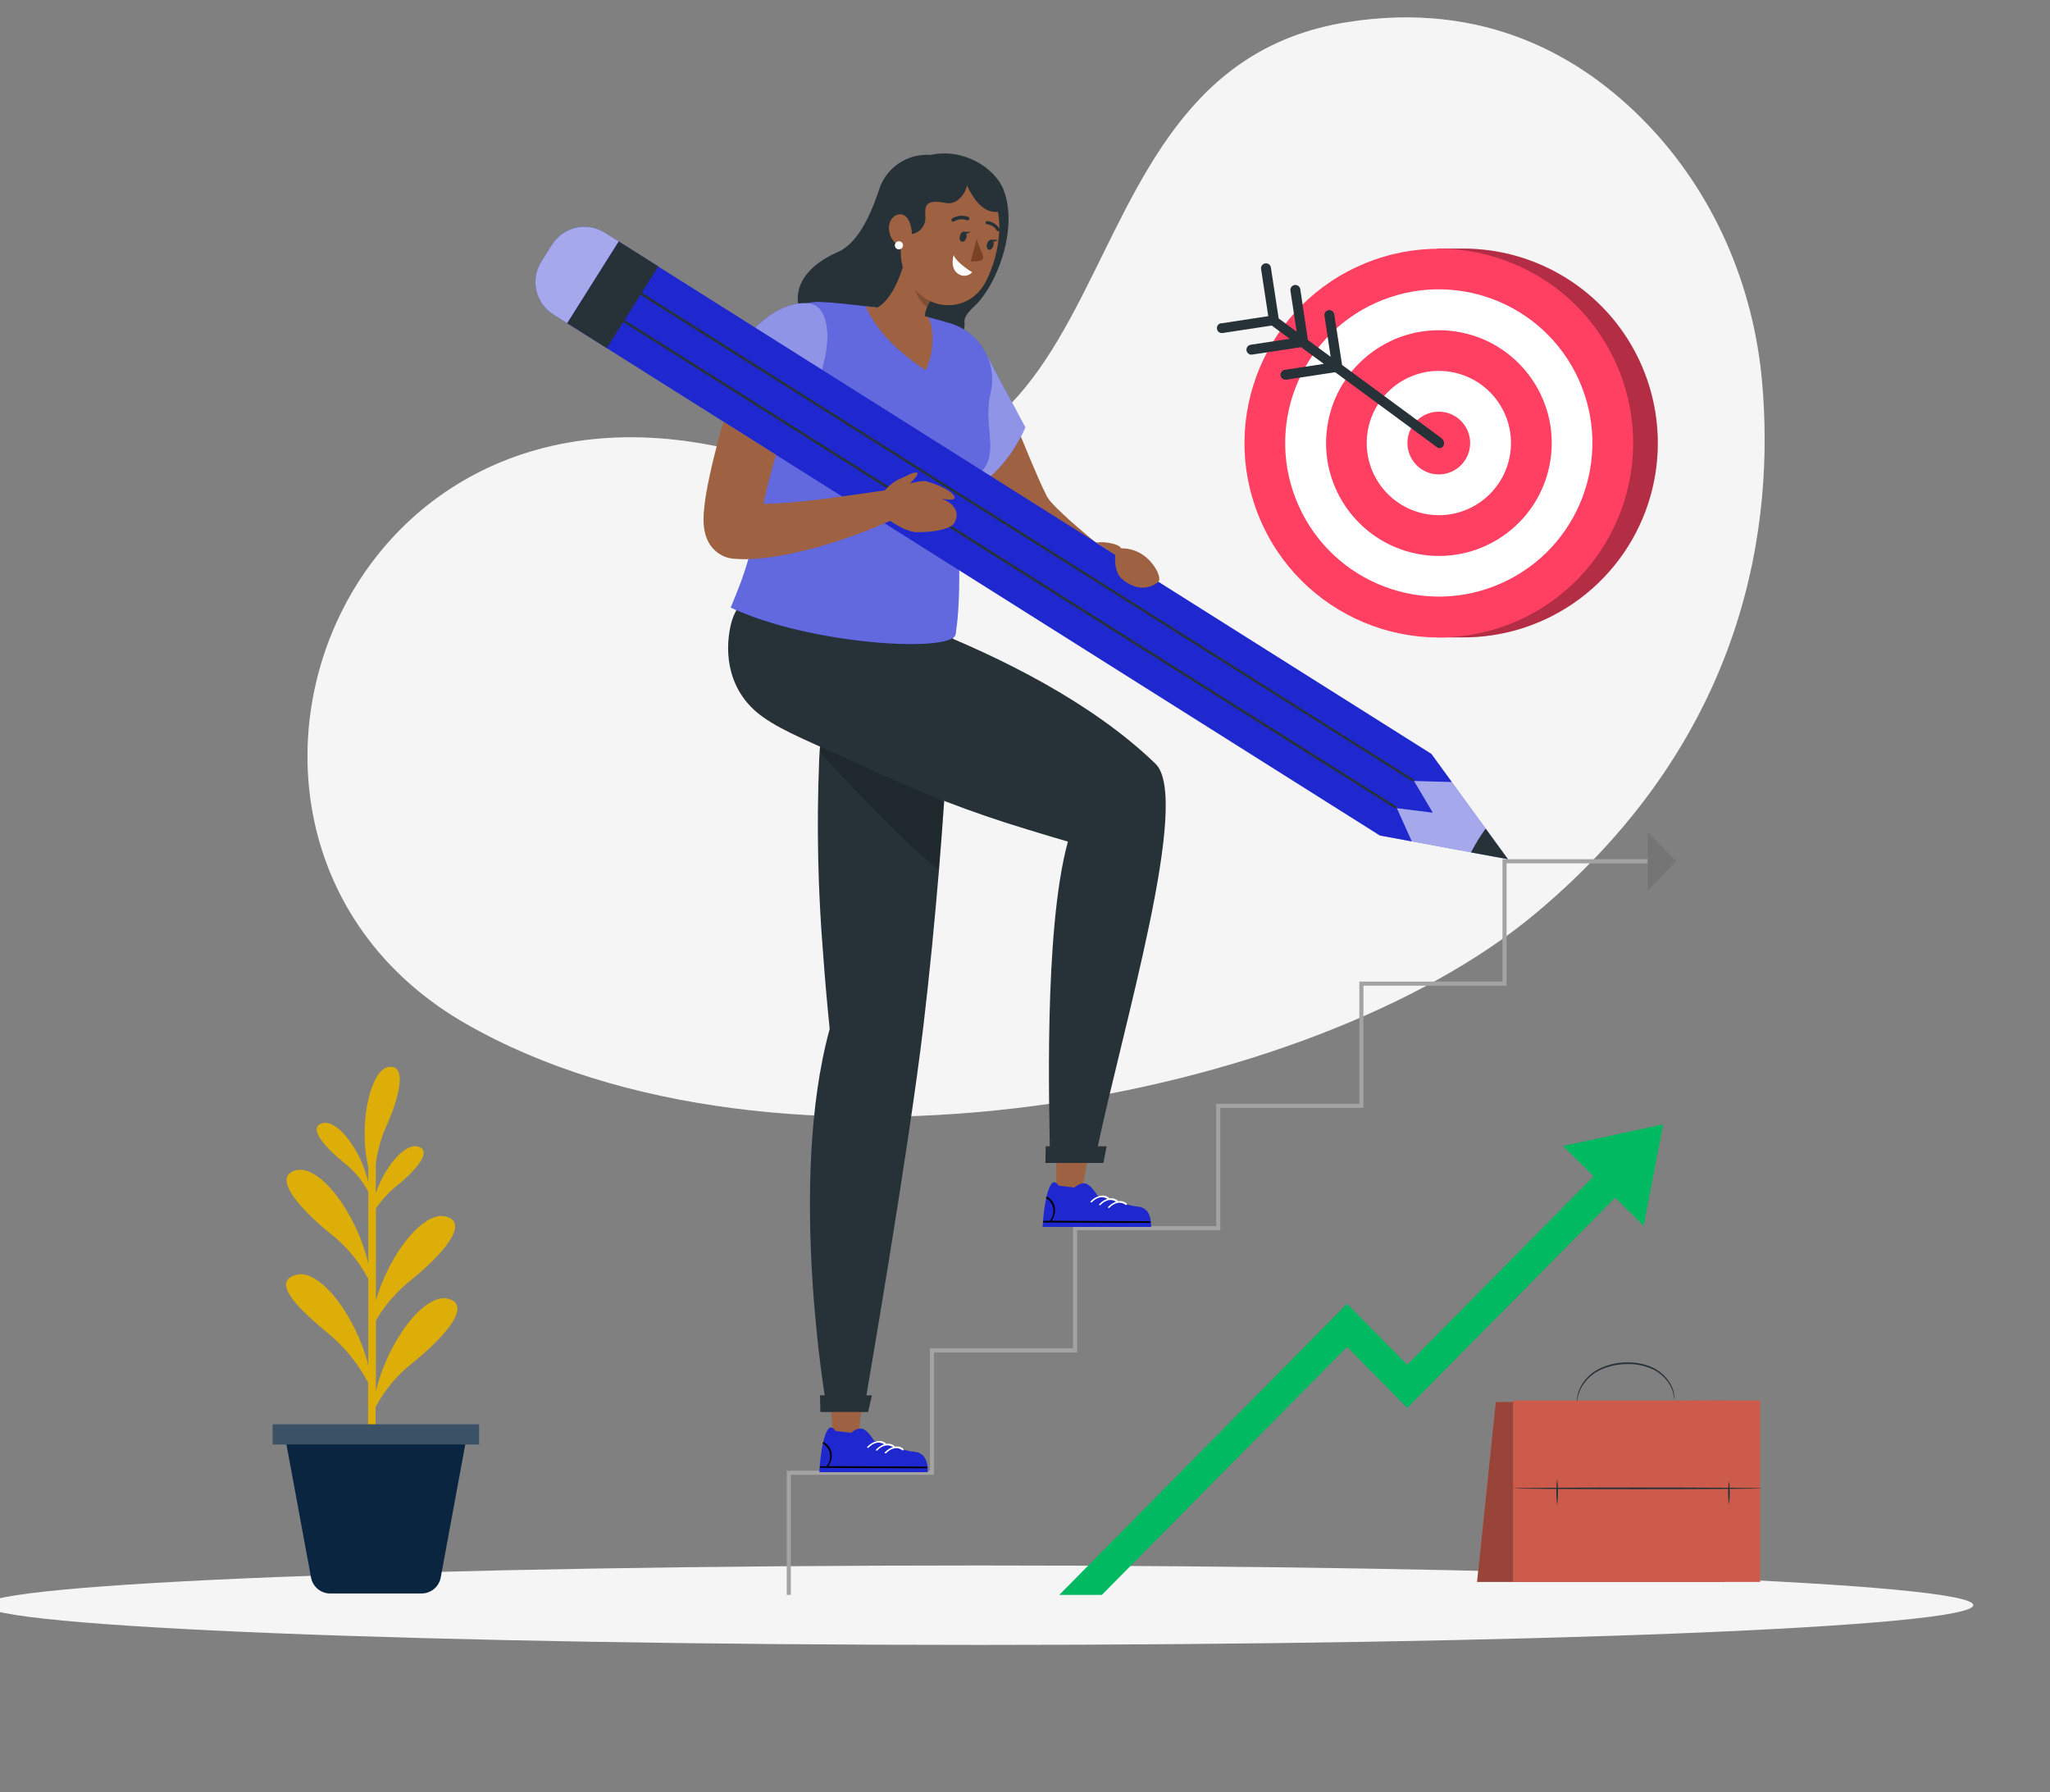 <svg width="500" height="437" viewBox="0 0 500 437" fill="none" xmlns="http://www.w3.org/2000/svg">
<rect x="0" y="0" width="500" height="437" fill="#808080" stroke="none"/>
<g clip-path="url(#clip0_4430_8318)">
<path d="M429.78 93.2C427.69 69.47 417.95 46.93 401.36 29.85C385.91 13.94 362.23 -0.01 328.36 5.44C250.83 17.92 282.53 137 181.36 110.38C80.19 83.76 37.98 206.38 113.7 249.69C189.42 293 319.64 268.84 374.75 222.56C426.71 179 432.74 126.84 429.78 93.2Z" fill="#9B9A9A"/>
<path opacity="0.9" d="M429.78 93.2C427.69 69.47 417.95 46.93 401.36 29.85C385.91 13.94 362.23 -0.01 328.36 5.44C250.83 17.92 282.53 137 181.36 110.38C80.19 83.76 37.98 206.38 113.7 249.69C189.42 293 319.64 268.84 374.75 222.56C426.71 179 432.74 126.84 429.78 93.2Z" fill="white"/>
<path d="M481.287 391.433C481.287 396.784 372.717 401.131 238.795 401.131C104.873 401.131 -3.684 396.784 -3.684 391.433C-3.684 386.081 104.873 381.76 238.795 381.76C372.717 381.76 481.287 386.081 481.287 391.433Z" fill="#F5F5F5"/>
<path d="M381.23 279.46L387.79 285.97L388.69 286.86L343.24 332.81L328.54 317.95L258.35 388.94H268.74L328.54 328.46L343.24 343.33L393.94 292.06L394.33 292.45L400.89 298.95L405.65 274.17L381.23 279.46Z" fill="#00B960"/>
<path d="M107.49 384.71L114.08 349H69.269L75.859 384.69C76.061 385.785 76.639 386.774 77.494 387.487C78.349 388.199 79.427 388.59 80.54 388.59H102.81C103.92 388.59 104.995 388.203 105.85 387.494C106.704 386.786 107.284 385.801 107.49 384.71Z" fill="#0A2540"/>
<path d="M109.329 316.72C103.429 315.16 94.419 327.41 91.679 339.35V322C93.954 318.149 96.928 314.758 100.449 312C107.849 306 114.669 298.23 108.759 296.67C103.219 295.21 94.939 305.91 91.679 317.11V294.73C93.049 292.659 94.737 290.817 96.679 289.27C101.349 285.47 105.679 280.59 101.919 279.6C98.689 278.75 93.919 284.48 91.659 290.93V283.69C92.071 280.692 92.882 277.763 94.069 274.98C97.499 267.4 99.349 259.59 94.829 260.18C90.309 260.77 87.359 274.25 89.829 284.61V288.34C88.159 280.76 82.419 272.91 78.669 273.89C74.919 274.87 79.239 279.75 83.909 283.56C86.372 285.455 88.393 287.864 89.829 290.62V308.21C87.149 296.21 78.069 283.83 72.139 285.39C66.209 286.95 73.049 294.69 80.459 300.73C84.349 303.729 87.545 307.532 89.829 311.88V333C86.969 321.22 78.119 309.34 72.299 310.87C66.479 312.4 71.459 318.08 79.779 324.93C83.907 328.286 87.309 332.447 89.779 337.16V349H91.609V343.1C93.921 338.793 97.121 335.026 100.999 332.05C108.419 326 115.239 318.28 109.329 316.72Z" fill="#DDAE08"/>
<path d="M116.84 347.34H66.51V352.24H116.84V347.34Z" fill="#0A2540"/>
<path opacity="0.2" d="M116.84 347.34H66.51V352.24H116.84V347.34Z" fill="white"/>
<path d="M402.59 120.83C399.77 130.874 393.717 139.708 385.368 145.963C377.02 152.218 366.841 155.546 356.41 155.43H350.55V155C348.391 154.706 346.256 154.261 344.16 153.67C333.667 150.725 324.51 144.255 318.23 135.348C311.95 126.441 308.931 115.643 309.681 104.77C310.431 93.898 314.905 83.617 322.349 75.657C329.793 67.697 339.752 62.546 350.55 61.07V60.63H356.41C363.769 60.553 371.046 62.189 377.664 65.409C384.282 68.63 390.059 73.347 394.54 79.186C399.02 85.025 402.079 91.827 403.477 99.053C404.874 106.279 404.57 113.732 402.59 120.82V120.83Z" fill="#FF4062"/>
<path opacity="0.3" d="M402.59 120.83C399.77 130.874 393.717 139.708 385.368 145.963C377.02 152.218 366.841 155.546 356.41 155.43H350.55V155C348.391 154.706 346.256 154.261 344.16 153.67C333.667 150.725 324.51 144.255 318.23 135.348C311.95 126.441 308.931 115.643 309.681 104.77C310.431 93.898 314.905 83.617 322.349 75.657C329.793 67.697 339.752 62.546 350.55 61.07V60.63H356.41C363.769 60.553 371.046 62.189 377.664 65.409C384.282 68.63 390.059 73.347 394.54 79.186C399.02 85.025 402.079 91.827 403.477 99.053C404.874 106.279 404.57 113.732 402.59 120.82V120.83Z" fill="black"/>
<path d="M368.852 151.93C393.081 142.032 404.699 114.367 394.801 90.138C384.904 65.909 357.239 54.291 333.009 64.188C308.78 74.086 297.162 101.751 307.06 125.98C316.957 150.21 344.623 161.828 368.852 151.93Z" fill="#FF4062"/>
<path d="M366.294 142.181C385.162 133.694 393.577 111.519 385.089 92.651C376.602 73.784 354.427 65.369 335.559 73.856C316.692 82.343 308.277 104.519 316.764 123.386C325.251 142.254 347.427 150.669 366.294 142.181Z" fill="white"/>
<path d="M378.179 112.068C380.397 97.031 370.005 83.044 354.969 80.827C339.933 78.609 325.946 89.001 323.728 104.037C321.511 119.073 331.902 133.06 346.938 135.278C361.975 137.495 375.962 127.104 378.179 112.068Z" fill="#FF4062"/>
<path d="M368.331 110.674C369.785 101.069 363.178 92.103 353.573 90.649C343.967 89.195 335.002 95.802 333.547 105.408C332.093 115.013 338.701 123.978 348.306 125.433C357.911 126.887 366.877 120.279 368.331 110.674Z" fill="white"/>
<path d="M348.859 115.41C350.316 115.818 351.86 115.785 353.298 115.315C354.736 114.846 356.002 113.96 356.937 112.771C357.872 111.582 358.433 110.142 358.55 108.634C358.667 107.126 358.334 105.617 357.593 104.298C356.853 102.98 355.738 101.91 354.39 101.224C353.041 100.539 351.52 100.268 350.018 100.447C348.516 100.626 347.101 101.246 345.951 102.229C344.802 103.212 343.969 104.514 343.559 105.97C343.014 107.925 343.266 110.015 344.259 111.785C345.253 113.554 346.907 114.858 348.859 115.41Z" fill="#FF4062"/>
<path d="M297.891 78.85L309.331 77.1L307.591 65.66C307.558 65.499 307.559 65.334 307.592 65.173C307.626 65.012 307.691 64.86 307.785 64.726C307.88 64.592 308 64.478 308.139 64.391C308.279 64.305 308.434 64.248 308.596 64.224C308.759 64.199 308.924 64.208 309.083 64.249C309.241 64.291 309.39 64.364 309.52 64.465C309.649 64.566 309.757 64.691 309.836 64.835C309.915 64.978 309.964 65.137 309.981 65.3L311.871 77.66L316.261 80.89L314.741 70.89C314.692 70.572 314.771 70.247 314.961 69.987C315.152 69.728 315.437 69.554 315.756 69.505C316.074 69.456 316.399 69.535 316.658 69.726C316.918 69.916 317.092 70.202 317.141 70.52L319.001 82.93L324.551 87.01L323.041 77.01C323.015 76.853 323.021 76.694 323.057 76.54C323.094 76.385 323.16 76.24 323.253 76.112C323.346 75.983 323.464 75.875 323.599 75.792C323.734 75.709 323.884 75.654 324.041 75.63C324.356 75.584 324.676 75.662 324.934 75.849C325.192 76.036 325.367 76.316 325.421 76.63L327.341 89L351.451 106.75C352.961 108 351.971 109.58 350.731 109.23L325.651 90.77L313.721 92.59C313.402 92.639 313.078 92.56 312.818 92.369C312.558 92.179 312.385 91.893 312.336 91.575C312.287 91.257 312.366 90.932 312.556 90.672C312.747 90.412 313.032 90.239 313.351 90.19L322.881 88.74L317.331 84.66L305.411 86.47C305.092 86.519 304.768 86.44 304.508 86.249C304.248 86.059 304.075 85.773 304.026 85.455C303.977 85.137 304.056 84.812 304.246 84.552C304.437 84.293 304.722 84.119 305.041 84.07L314.571 82.62L310.181 79.39L298.251 81.2C298.09 81.232 297.924 81.232 297.764 81.198C297.603 81.165 297.451 81.099 297.317 81.005C297.182 80.911 297.069 80.791 296.982 80.651C296.896 80.512 296.839 80.356 296.814 80.194C296.79 80.032 296.799 79.867 296.84 79.708C296.882 79.549 296.955 79.401 297.056 79.271C297.156 79.142 297.282 79.034 297.426 78.955C297.569 78.876 297.728 78.826 297.891 78.81V78.85Z" fill="#263238"/>
<path d="M192.891 388.94H191.891V358.65H226.801V328.81H261.721V299.01H296.631V269.17H331.551V239.38H366.461V209.54H401.871V210.54H367.461V240.34L366.961 240.38H332.551V270.17H297.631V299.97L297.131 300.01H262.721V329.81H227.801V359.6L227.301 359.65H192.891V388.94Z" fill="#A3A3A3"/>
<path d="M408.829 210.04L401.869 217.24V202.84L408.829 210.04Z" fill="#757575"/>
<path d="M240.999 87.6C243.399 93.04 245.689 98.6 247.999 104.09L251.409 112.3C252.569 114.98 253.709 117.76 254.879 120.09C255.23 120.95 255.724 121.744 256.339 122.44C257.215 123.419 258.143 124.351 259.119 125.23C261.119 127.17 263.409 129.06 265.659 130.98L279.439 142.41L275.729 148.27C270.189 145.59 264.819 142.73 259.549 139.52C256.899 137.92 254.299 136.23 251.669 134.37C250.28 133.382 248.945 132.321 247.669 131.19C246.868 130.486 246.122 129.72 245.439 128.9L244.889 128.16L244.459 127.52C244.169 127.09 243.969 126.75 243.719 126.35C242.819 124.87 242.059 123.49 241.309 122.1C240.559 120.71 239.839 119.34 239.159 117.96C237.789 115.2 236.449 112.45 235.159 109.68C232.609 104.14 230.219 98.6 228.029 92.9L240.999 87.6Z" fill="#9E6141"/>
<path d="M240.729 86.72L250.059 104.22C247.569 110.066 243.53 115.121 238.379 118.84L231.719 111.14L240.729 86.72Z" fill="#1F28CF"/>
<g opacity="0.5">
<path d="M240.729 86.72L250.059 104.22C247.569 110.066 243.53 115.121 238.379 118.84L231.719 111.14L240.729 86.72Z" fill="white"/>
</g>
<path d="M227 37.78C224.183 37.564 221.378 38.327 219.06 39.942C216.742 41.557 215.053 43.923 214.28 46.64C211.46 55.02 208.15 59.84 204.28 61.49C197.97 64.21 191.93 69.73 195.78 77.57C201.87 89.97 227.78 88.72 232.85 83.42C237.92 78.12 232.55 79.42 237.75 74.58C242.95 69.74 248.46 56.02 244.8 46.35C242.76 41 235 36 227 37.78Z" fill="#263238"/>
<path d="M238.299 65.92C238.18 66.423 237.913 66.879 237.534 67.23C237.155 67.581 236.68 67.812 236.17 67.893C235.659 67.974 235.136 67.902 234.667 67.686C234.198 67.469 233.803 67.118 233.534 66.677C233.264 66.236 233.131 65.725 233.153 65.209C233.174 64.692 233.348 64.194 233.653 63.776C233.957 63.359 234.379 63.041 234.865 62.864C235.35 62.687 235.877 62.657 236.379 62.78C237.049 62.944 237.627 63.366 237.987 63.954C238.347 64.542 238.459 65.249 238.299 65.92Z" fill="white"/>
<path d="M202.58 339.39L203.11 350.9H209.26L210.66 339.39H202.58Z" fill="#9E6141"/>
<path d="M226.31 359C226.31 355.25 224.79 354.13 222.73 354C220.67 353.87 213.19 351.34 213.19 351.34C213.19 351.34 211.82 348.96 210.46 348.47C209.1 347.98 207.59 349.41 207.59 349.41L203.77 348.94C203.77 348.94 202.77 347.23 201.84 348.73C200.38 351.06 199.9 357.49 199.84 359H226.31Z" fill="#1F28CF"/>
<path d="M225.91 358.06H221.11L200.11 357.95C199.84 357.95 199.93 357.55 200.2 357.56H201.62C201.62 357.56 201.62 357.56 201.62 357.5C201.961 357.099 202.21 356.629 202.35 356.123C202.49 355.616 202.519 355.085 202.433 354.566C202.347 354.048 202.15 353.554 201.854 353.119C201.558 352.685 201.171 352.32 200.72 352.05C200.51 351.93 200.81 351.58 201.01 351.71C202.91 352.89 203.55 355.24 202.01 357.55H205.01L226.01 357.66C226.27 357.67 226.17 358.07 225.91 358.06Z" fill="black"/>
<path d="M211.869 353C213.079 351.74 214.709 351.38 215.779 352.33C215.949 352.49 216.239 352.14 216.069 351.99C214.839 350.9 212.939 351.37 211.559 352.8C211.359 353.01 211.669 353.21 211.869 353Z" fill="white"/>
<path d="M213.999 353.67C215.209 352.41 216.839 352.05 217.909 353.01C218.079 353.16 218.369 352.81 218.199 352.66C216.969 351.57 215.069 352.04 213.699 353.47C213.499 353.68 213.799 353.88 213.999 353.67Z" fill="white"/>
<path d="M216.15 354.35C217.36 353.08 218.99 352.73 220.06 353.68C220.23 353.83 220.52 353.48 220.34 353.33C219.12 352.24 217.22 352.71 215.84 354.14C215.64 354.35 215.95 354.55 216.15 354.35Z" fill="white"/>
<path d="M232.66 149.09C232.66 149.09 232.15 168.43 230.27 195.6C229.9 200.86 229.48 206.43 229.01 212.21C228.01 224.21 226.77 237.11 225.22 250.21C221.47 281.76 211 342.1 211 342.1L201.47 342.31C201.47 342.31 192.08 288.31 202.36 250.94C201.71 244.48 201.18 238.42 200.77 232.72C199.501 217.228 199.167 201.673 199.77 186.14C199.77 185.2 199.86 184.28 199.91 183.38C200 181.88 200.11 180.43 200.22 179.04C200.39 176.77 200.61 174.65 200.83 172.68C202.98 154.29 206.83 148.99 206.83 148.99L232.66 149.09Z" fill="#263238"/>
<g opacity="0.2">
<path d="M230.27 195.6C229.9 200.86 229.48 206.43 229.01 212.21C219.4 204.44 206.4 190.51 199.91 183.38C200 181.88 200.11 180.43 200.22 179.04L230.27 195.6Z" fill="black"/>
</g>
<path d="M256.069 280.87L267.549 280.54C273.679 251.02 290.679 194.8 281.819 186.24C250.739 156.19 191.999 142 191.999 142C184.909 143.41 179.789 145.61 178.229 152.42C176.619 159.42 177.609 168.89 186.139 174.89C191.349 178.56 197.869 180.99 210.949 187C223.723 193.059 236.934 198.153 250.469 202.24C255.799 203.87 257.579 204.4 260.469 205.24C254.449 227 255.999 272.41 256.069 280.87Z" fill="#263238"/>
<path d="M257.71 280.14L257.57 291.05H263.71L265.8 280.14H257.71Z" fill="#9E6141"/>
<path d="M269.13 283.6L269.91 279.53H255.05L254.98 283.6H269.13Z" fill="#263238"/>
<path d="M280.769 299.2C280.769 295.44 279.239 294.32 277.189 294.2C275.139 294.08 267.639 291.53 267.639 291.53C267.639 291.53 266.279 289.15 264.909 288.67C263.539 288.19 262.049 289.6 262.049 289.6L258.229 289.14C258.229 289.14 257.229 287.42 256.299 288.92C254.839 291.25 254.359 297.69 254.299 299.2H280.769Z" fill="#1F28CF"/>
<path d="M280.369 298.21H275.569L254.569 298.11C254.299 298.11 254.389 297.7 254.659 297.71H256.079C256.072 297.69 256.072 297.669 256.079 297.65C256.42 297.249 256.669 296.779 256.809 296.273C256.949 295.766 256.978 295.235 256.892 294.716C256.806 294.198 256.609 293.704 256.313 293.269C256.017 292.835 255.63 292.47 255.179 292.2C254.969 292.08 255.269 291.73 255.469 291.86C257.359 293.04 258.009 295.39 256.469 297.71H259.469L280.469 297.82C280.729 297.82 280.629 298.22 280.369 298.21Z" fill="black"/>
<path d="M266.33 293.16C267.54 291.89 269.17 291.53 270.24 292.49C270.41 292.64 270.7 292.29 270.52 292.14C269.3 291.05 267.4 291.52 266.02 292.95C265.82 293.16 266.13 293.36 266.33 293.16Z" fill="white"/>
<path d="M268.431 293.83C269.641 292.56 271.271 292.21 272.341 293.16C272.511 293.31 272.801 292.97 272.631 292.81C271.401 291.72 269.501 292.2 268.131 293.63C267.921 293.84 268.231 294.03 268.431 293.83Z" fill="white"/>
<path d="M270.6 294.5C271.82 293.24 273.45 292.88 274.52 293.83C274.69 293.98 274.97 293.64 274.8 293.49C273.58 292.39 271.68 292.87 270.3 294.3C270.1 294.51 270.4 294.71 270.6 294.5Z" fill="white"/>
<path d="M211.73 344.33L212.66 340.27H200L200.09 344.33H211.73Z" fill="#263238"/>
<path d="M178.219 148.16C197.659 157.31 232.379 159.28 233.079 154.66C235.079 141.66 232.629 126.45 235.169 118.12C245.859 112.62 239.229 105.67 241.579 95.88C242.434 92.292 241.871 88.512 240.008 85.328C238.146 82.144 235.126 79.802 231.579 78.79C229.879 78.29 228.109 77.79 226.369 77.33L225.309 77.07C220.63 75.959 215.883 75.157 211.099 74.67C209.359 74.46 207.539 74.27 205.649 74.06C203.759 73.85 201.899 73.72 200.139 73.64C198.584 73.555 197.028 73.79 195.567 74.331C194.107 74.872 192.773 75.706 191.648 76.783C190.523 77.861 189.631 79.157 189.027 80.593C188.424 82.028 188.121 83.573 188.139 85.13C188.39 94.019 188.056 102.915 187.139 111.76C186.949 113.59 186.739 115.35 186.499 117.07C185.7 123.142 184.5 129.156 182.909 135.07C182.886 135.182 182.856 135.292 182.819 135.4C182.152 137.747 181.459 139.903 180.739 141.87C180.519 142.49 180.289 143.08 180.049 143.65C179.579 144.83 178.749 147 178.219 148.16Z" fill="#1F28CF"/>
<g opacity="0.3">
<path d="M178.219 148.16C197.659 157.31 232.379 159.28 233.079 154.66C235.079 141.66 232.629 126.45 235.169 118.12C245.859 112.62 239.229 105.67 241.579 95.88C242.434 92.292 241.871 88.512 240.008 85.328C238.146 82.144 235.126 79.802 231.579 78.79C229.879 78.29 228.109 77.79 226.369 77.33L225.309 77.07C220.63 75.959 215.883 75.157 211.099 74.67C209.359 74.46 207.539 74.27 205.649 74.06C203.759 73.85 201.899 73.72 200.139 73.64C198.584 73.555 197.028 73.79 195.567 74.331C194.107 74.872 192.773 75.706 191.648 76.783C190.523 77.861 189.631 79.157 189.027 80.593C188.424 82.028 188.121 83.573 188.139 85.13C188.39 94.019 188.056 102.915 187.139 111.76C186.949 113.59 186.739 115.35 186.499 117.07C185.7 123.142 184.5 129.156 182.909 135.07C182.886 135.182 182.856 135.292 182.819 135.4C182.152 137.747 181.459 139.903 180.739 141.87C180.519 142.49 180.289 143.08 180.049 143.65C179.579 144.83 178.749 147 178.219 148.16Z" fill="white"/>
</g>
<path d="M177.32 89.05C177.32 89.05 185.69 73.33 196.96 73.93C204.16 74.31 203.16 89.75 195.15 101.35C187.69 98.37 182.12 94.79 177.32 89.05Z" fill="#1F28CF"/>
<g opacity="0.5">
<path d="M177.32 89.05C177.32 89.05 185.69 73.33 196.96 73.93C204.16 74.31 203.16 89.75 195.15 101.35C187.69 98.37 182.12 94.79 177.32 89.05Z" fill="white"/>
</g>
<path d="M211.15 74.67C214.96 83.77 225.74 90.25 225.74 90.25C227.74 86.62 228 80.44 226.43 77.34L225.37 77.08C220.689 75.963 215.938 75.158 211.15 74.67Z" fill="#9E6141"/>
<path d="M226.26 79.89C226.281 80.032 226.325 80.171 226.39 80.3C227.72 83.1 225.64 85.3 222.83 84.71C222.558 84.66 222.291 84.59 222.03 84.5C221.032 84.169 220.162 83.537 219.54 82.69C217.641 80.086 215.545 77.632 213.27 75.35C217.81 73.58 220.35 65.66 221.36 60.64L226.95 69.86L227.95 71.86C227.218 72.809 226.603 73.843 226.12 74.94C225.736 75.714 225.549 76.569 225.573 77.432C225.598 78.295 225.833 79.139 226.26 79.89Z" fill="#9E6141"/>
<g opacity="0.2">
<path d="M226.139 74.92C226.622 73.823 227.237 72.789 227.969 71.84L226.969 69.84L222.799 69.43C223.27 71.581 224.445 73.513 226.139 74.92Z" fill="black"/>
</g>
<path d="M221.24 51.45C219.57 59.7 218.69 63.15 221.6 68.39C225.98 76.27 236.28 76.45 240.34 68.86C243.99 62.02 246.11 49.68 239.18 44.38C232.25 39.08 222.91 43.2 221.24 51.45Z" fill="#9E6141"/>
<path d="M234.709 42.15C234.709 42.15 237.129 50.75 242.009 51.61C246.889 52.47 243.629 45.61 239.079 42.27C237.109 40.81 234.709 42.15 234.709 42.15Z" fill="#263238"/>
<path d="M232.38 54C232.434 54.024 232.492 54.037 232.55 54.037C232.609 54.037 232.667 54.024 232.72 54C233.177 53.71 233.696 53.532 234.235 53.48C234.773 53.428 235.316 53.503 235.82 53.7C235.872 53.727 235.928 53.743 235.986 53.747C236.044 53.751 236.103 53.744 236.158 53.725C236.213 53.706 236.263 53.676 236.306 53.638C236.35 53.599 236.385 53.551 236.409 53.498C236.433 53.446 236.447 53.389 236.448 53.33C236.45 53.272 236.44 53.214 236.418 53.16C236.397 53.106 236.365 53.057 236.324 53.016C236.283 52.974 236.234 52.942 236.18 52.92C235.546 52.663 234.86 52.56 234.178 52.621C233.496 52.682 232.839 52.904 232.26 53.27C232.21 53.297 232.167 53.335 232.132 53.381C232.098 53.426 232.073 53.478 232.06 53.534C232.047 53.59 232.045 53.647 232.056 53.703C232.066 53.759 232.088 53.813 232.12 53.86C232.183 53.951 232.275 54.018 232.38 54.05" fill="#263238"/>
<path d="M243.359 56.37C243.407 56.382 243.456 56.383 243.504 56.374C243.553 56.366 243.598 56.347 243.639 56.32C243.683 56.294 243.721 56.26 243.752 56.219C243.782 56.178 243.804 56.132 243.816 56.082C243.828 56.033 243.83 55.981 243.822 55.931C243.814 55.881 243.796 55.833 243.769 55.79C243.457 55.259 243.021 54.811 242.499 54.483C241.976 54.156 241.383 53.959 240.769 53.91C240.718 53.908 240.668 53.917 240.621 53.936C240.573 53.954 240.53 53.982 240.494 54.017C240.457 54.053 240.429 54.095 240.409 54.142C240.389 54.189 240.379 54.239 240.379 54.29C240.378 54.34 240.387 54.391 240.405 54.438C240.424 54.486 240.451 54.529 240.487 54.565C240.522 54.601 240.564 54.63 240.611 54.65C240.658 54.67 240.708 54.68 240.759 54.68C241.243 54.73 241.708 54.894 242.116 55.158C242.524 55.423 242.865 55.779 243.109 56.2C243.137 56.243 243.174 56.281 243.217 56.31C243.26 56.339 243.308 56.359 243.359 56.37Z" fill="#263238"/>
<path d="M218.76 50.07C218.76 50.07 215.66 55.31 219.56 56.74C223.46 58.17 225.74 55.5 225.71 53.16C225.68 50.82 224.98 48.35 230.71 49.5C235.8 50.5 238.95 39.93 232.18 40.1C228 40.2 220.31 42.77 218.76 50.07Z" fill="#263238"/>
<path d="M237.11 66.4C237.11 66.4 233.28 64.07 232.6 62.2C232.6 62.2 231.6 65.28 233.6 66.71C234.115 67.113 234.764 67.305 235.416 67.248C236.067 67.19 236.673 66.887 237.11 66.4Z" fill="white"/>
<path d="M234.12 57.53C233.94 58.19 234.12 58.82 234.58 58.94C235.04 59.06 235.51 58.61 235.69 57.94C235.87 57.27 235.69 56.65 235.22 56.53C234.75 56.41 234.3 56.86 234.12 57.53Z" fill="#263238"/>
<path d="M240.739 59.49C240.559 60.15 240.739 60.78 241.199 60.89C241.659 61 242.119 60.56 242.299 59.89C242.479 59.22 242.299 58.6 241.839 58.49C241.379 58.38 240.909 58.82 240.739 59.49Z" fill="#263238"/>
<path d="M241.641 58.48H243.351C243.351 58.48 242.201 59.48 241.641 58.48Z" fill="#263238"/>
<path d="M238.21 58.26C238.21 58.26 238.88 60.32 239.71 62.17C239.779 62.309 239.815 62.462 239.815 62.618C239.814 62.773 239.778 62.926 239.708 63.065C239.638 63.204 239.537 63.325 239.412 63.417C239.288 63.51 239.143 63.573 238.99 63.6C238.251 63.734 237.5 63.784 236.75 63.75L238.21 58.26Z" fill="#7A4224"/>
<path d="M216.86 56.3C216.978 57.057 217.256 57.78 217.675 58.421C218.094 59.062 218.644 59.607 219.289 60.02C220.959 61.02 222.38 59.26 222.41 57.12C222.41 55.19 221.6 52.36 219.69 52.27C217.78 52.18 216.5 54.27 216.86 56.27" fill="#9E6141"/>
<path d="M220.25 59.83C220.25 60.03 220.19 60.225 220.077 60.39C219.965 60.556 219.806 60.684 219.62 60.758C219.435 60.831 219.231 60.848 219.036 60.805C218.841 60.763 218.663 60.662 218.525 60.517C218.387 60.373 218.296 60.19 218.264 59.992C218.231 59.795 218.258 59.593 218.341 59.411C218.425 59.23 218.561 59.077 218.731 58.974C218.902 58.87 219.1 58.82 219.3 58.83C219.556 58.843 219.798 58.954 219.975 59.14C220.152 59.326 220.25 59.573 220.25 59.83Z" fill="white"/>
<path d="M235 56.53H236.71C236.71 56.53 235.57 57.53 235 56.53Z" fill="#263238"/>
<path d="M336.52 203.73L367.78 209.52L349.07 183.81L336.52 203.73Z" fill="#1F28CF"/>
<g opacity="0.6">
<path d="M349.07 183.81L362.35 202.06L367.78 209.52L358.81 207.87L336.51 203.73L349.07 183.81Z" fill="white"/>
</g>
<path d="M362.349 202.06L367.779 209.52L358.779 207.87C359.823 205.847 361.016 203.905 362.349 202.06Z" fill="#263238"/>
<path d="M150.861 58.88L349.071 183.81L354.081 190.7L344.881 190.45L349.461 198.18L340.701 197.09L344.341 205.18L336.511 203.73L138.311 78.79L150.861 58.88Z" fill="#1F28CF"/>
<path d="M150.863 58.859L138.307 78.783L148.01 84.898L160.567 64.975L150.863 58.859Z" fill="#263238"/>
<path d="M132.03 63.812L134.648 59.658C135.965 57.567 138.06 56.085 140.471 55.538C142.881 54.991 145.41 55.424 147.502 56.742L150.886 58.875L138.329 78.798L134.945 76.666C132.854 75.348 131.372 73.253 130.825 70.843C130.279 68.432 130.712 65.903 132.03 63.812Z" fill="#1F28CF"/>
<g opacity="0.6">
<path d="M132.03 63.812L134.648 59.658C135.965 57.567 138.06 56.085 140.471 55.538C142.881 54.991 145.41 55.425 147.502 56.742L150.886 58.875L138.329 78.799L134.945 76.666C132.854 75.348 131.372 73.253 130.825 70.843C130.279 68.432 130.712 65.903 132.03 63.812Z" fill="white"/>
</g>
<path d="M340.57 197C340.527 197.065 340.461 197.112 340.385 197.13C340.309 197.149 340.228 197.138 340.16 197.1L152 78.53C151.932 78.486 151.885 78.417 151.868 78.339C151.851 78.26 151.866 78.178 151.91 78.11C151.954 78.042 152.023 77.995 152.101 77.978C152.18 77.961 152.262 77.976 152.33 78.02L340.48 196.6C340.545 196.641 340.591 196.706 340.608 196.781C340.625 196.856 340.611 196.935 340.57 197Z" fill="#263238"/>
<path d="M344.76 190.37C344.716 190.436 344.648 190.483 344.57 190.501C344.492 190.52 344.41 190.509 344.34 190.47L156.22 71.89C156.154 71.845 156.108 71.776 156.091 71.698C156.074 71.62 156.088 71.538 156.13 71.47C156.151 71.436 156.178 71.407 156.21 71.384C156.242 71.362 156.278 71.346 156.316 71.337C156.354 71.329 156.394 71.328 156.433 71.335C156.471 71.343 156.508 71.358 156.54 71.38L344.66 190C344.719 190.039 344.762 190.098 344.78 190.166C344.799 190.234 344.792 190.307 344.76 190.37Z" fill="#263238"/>
<path d="M218.659 126.29C217.659 126.76 216.709 127.19 215.749 127.6C215.189 127.85 214.639 128.08 214.079 128.31C212.549 128.95 211.009 129.57 209.449 130.14C206.349 131.3 203.189 132.33 199.959 133.26C196.668 134.202 193.33 134.97 189.959 135.56C188.229 135.87 186.469 136.08 184.619 136.23C182.873 136.393 181.117 136.409 179.369 136.28L178.719 136.23C177.891 136.14 177.083 135.914 176.329 135.56C175.369 135.104 174.511 134.458 173.809 133.66C173.04 132.766 172.468 131.72 172.129 130.59C171.831 129.616 171.659 128.608 171.619 127.59C171.571 126.422 171.611 125.252 171.739 124.09C171.918 122.244 172.192 120.408 172.559 118.59C173.229 115.12 174.009 111.82 174.869 108.59C175.379 106.67 175.869 104.77 176.469 102.87L189.259 110.93C189.109 111.41 188.979 111.93 188.849 112.38C188.009 115.45 187.169 118.51 186.519 121.48C186.419 121.94 186.319 122.4 186.229 122.85C186.989 122.85 187.769 122.85 188.549 122.8C191.549 122.69 194.549 122.39 197.689 122.06C200.239 121.78 202.809 121.45 205.389 121.06L207.059 120.83L216.499 119.48L218.659 126.29Z" fill="#9E6141"/>
<path d="M215.75 119.62C215.75 119.62 223.96 117.03 225.75 117.33C227.7 117.67 227.13 127.94 224.66 129.43C222.19 130.92 216.26 126.43 216.26 126.43L215.75 119.62Z" fill="#9E6141"/>
<path d="M215.76 119.71C216.717 118.507 217.925 117.528 219.3 116.84C221.13 116.13 222.79 114.97 223.65 115.27C224.51 115.57 221.48 118.36 221.48 118.36L215.76 119.71Z" fill="#9E6141"/>
<path d="M225.71 117.33C225.71 117.33 230.8 118.6 232.47 120.63C234.14 122.66 229.58 121.55 229.58 121.55C229.58 121.55 234.91 123.29 232.87 127.38C231.87 129.38 225.81 129.98 223.01 129.7C223 129.7 222.81 121.15 225.71 117.33Z" fill="#9E6141"/>
<path d="M273.429 133.72C273.429 133.72 273.289 133.03 271.369 132.58C270.068 132.221 268.706 132.133 267.369 132.32L272.019 135.32C272.019 135.32 271.509 139.41 273.709 141.24C278.129 144.92 281.539 142.73 282.489 141.94C283.439 141.15 281.859 137.6 279.079 135.54C277.449 134.325 275.462 133.685 273.429 133.72Z" fill="#9E6141"/>
<path d="M420.536 385.772H360.266L364.822 341.898L420.536 341.535V385.772Z" fill="#FF725E"/>
<g opacity="0.4">
<path d="M420.536 385.772H360.266L364.822 341.897L420.536 341.535V385.772Z" fill="black"/>
</g>
<path d="M429.325 341.535H369.055V385.764H429.325V341.535Z" fill="#FF725E"/>
<g opacity="0.2">
<path d="M429.325 341.535H369.055V385.764H429.325V341.535Z" fill="black"/>
</g>
<path d="M429.83 362.951C429.83 363.062 416.272 363.156 399.553 363.156C382.834 363.156 369.26 363.062 369.26 362.951C369.26 362.841 382.818 362.739 399.553 362.739C416.288 362.739 429.83 362.833 429.83 362.951Z" fill="#263238"/>
<path d="M379.791 367.209C379.518 365.007 379.518 362.781 379.791 360.579C380.064 362.781 380.064 365.007 379.791 367.209Z" fill="#263238"/>
<path d="M421.695 366.972C421.422 365.008 421.422 363.016 421.695 361.052C421.968 363.016 421.968 365.008 421.695 366.972Z" fill="#263238"/>
<path d="M408.42 341.763C408.42 341.763 408.42 341.282 408.278 340.454C408.068 339.281 407.611 338.166 406.938 337.183C405.945 335.723 404.567 334.567 402.957 333.841C400.974 332.968 398.817 332.561 396.651 332.651C394.473 332.668 392.323 333.149 390.345 334.062C388.744 334.81 387.358 335.952 386.317 337.38C385.619 338.345 385.119 339.438 384.843 340.596C384.654 341.424 384.646 341.897 384.607 341.897C384.595 341.782 384.595 341.665 384.607 341.55C384.608 341.219 384.639 340.89 384.701 340.565C384.922 339.361 385.398 338.219 386.096 337.215C387.135 335.714 388.548 334.51 390.195 333.723C392.205 332.77 394.396 332.264 396.62 332.241C398.846 332.149 401.063 332.581 403.091 333.502C404.749 334.272 406.155 335.493 407.151 337.025C407.825 338.049 408.254 339.214 408.404 340.431C408.433 340.759 408.433 341.088 408.404 341.416C408.429 341.53 408.435 341.647 408.42 341.763Z" fill="#263238"/>
</g>
<defs>
<clipPath id="clip0_4430_8318">
<rect width="500" height="500" fill="white" transform="translate(0 -63)"/>
</clipPath>
</defs>
</svg>

